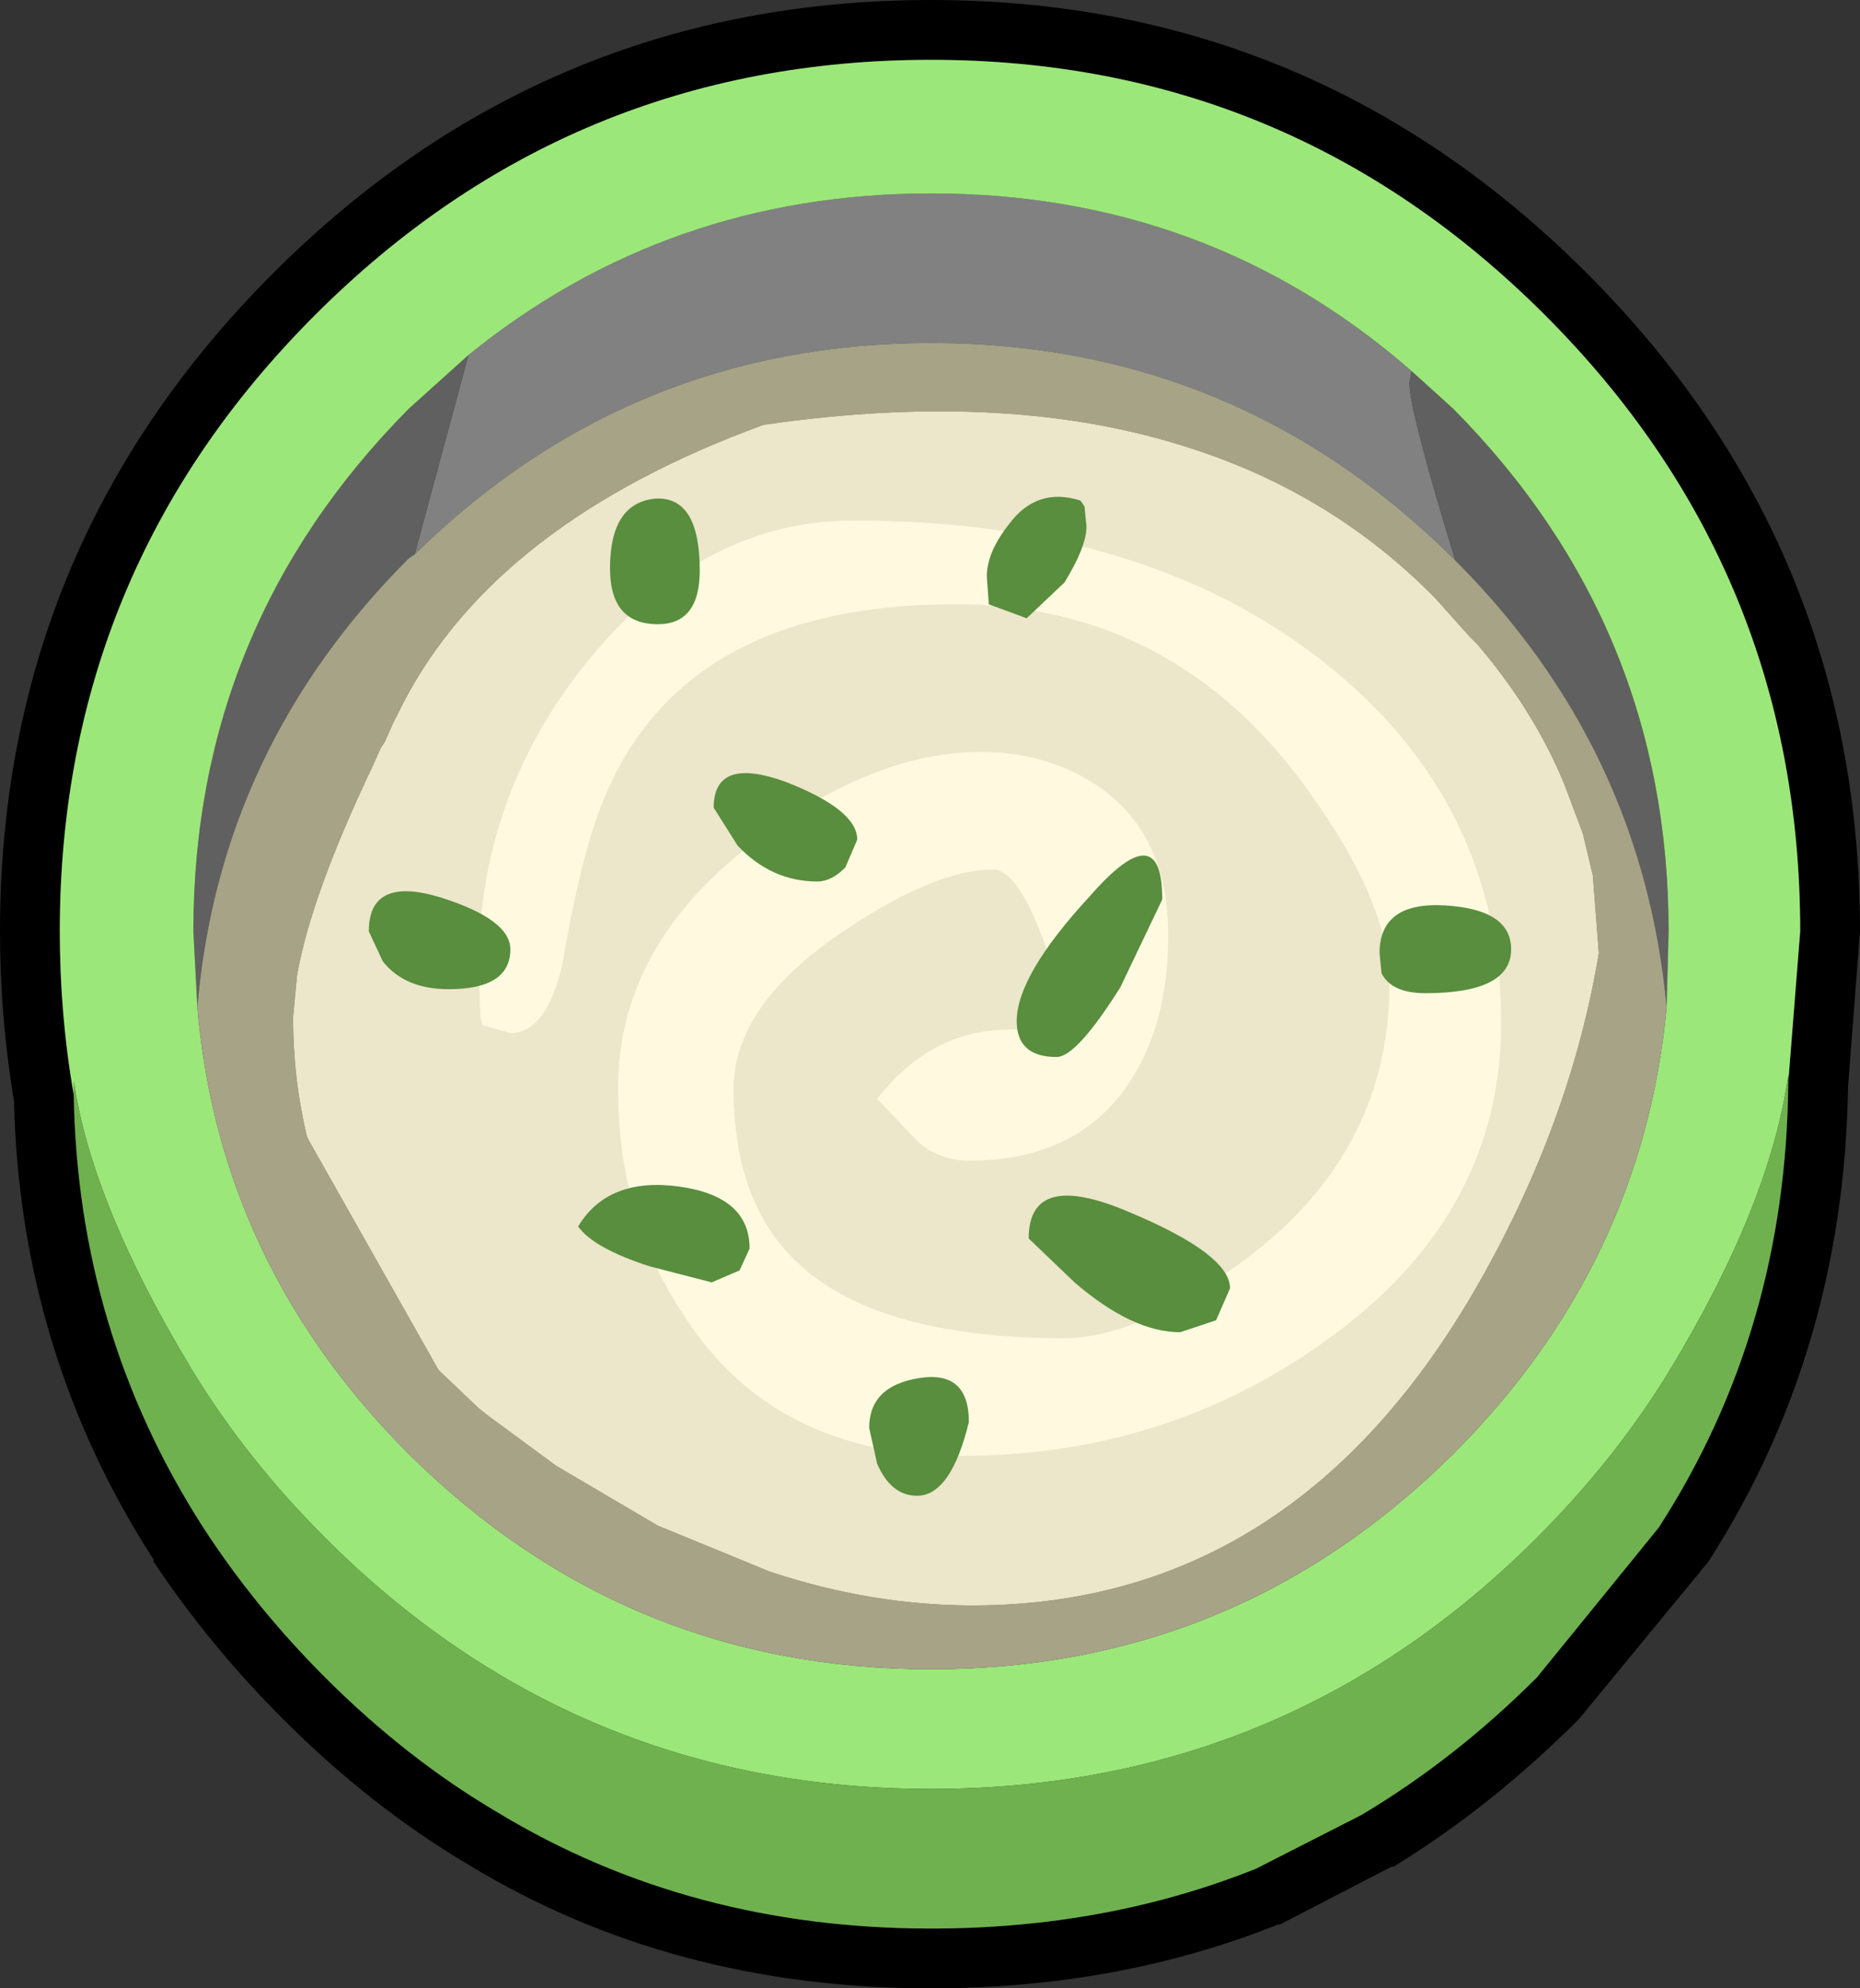 <?xml version="1.0" encoding="UTF-8" standalone="no"?>
<svg xmlns:ffdec="https://www.free-decompiler.com/flash" xmlns:xlink="http://www.w3.org/1999/xlink" ffdec:objectType="shape" height="49.85px" width="46.65px" xmlns="http://www.w3.org/2000/svg">
  <rect width="100%" height="100%" fill="#333333" stroke="none"/>
  <g transform="matrix(1.0, 0.0, 0.0, 1.0, 0.0, 0.0)">
    <path d="M35.4 9.3 L35.35 9.6 Q35.35 10.3 36.5 14.05 L36.45 14.0 Q31.0 8.6 23.35 8.6 15.8 8.6 10.4 13.9 L10.75 12.6 11.75 8.9 Q16.75 4.85 23.35 4.85 30.3 4.85 35.4 9.3" fill="#818181" fill-rule="evenodd" stroke="none"/>
    <path d="M46.35 27.25 Q46.25 33.85 42.85 39.15 L39.6 43.1 Q37.4 45.3 34.95 46.8 L34.9 46.8 32.1 48.25 32.05 48.25 Q28.05 49.85 23.35 49.85 16.85 49.85 11.75 46.75 9.3 45.3 7.1 43.1 5.25 41.25 3.85 39.15 L3.85 39.1 Q0.5 33.9 0.35 27.6 0.0 25.5 0.0 23.35 0.0 13.7 6.85 6.85 13.7 0.0 23.35 0.0 32.95 0.0 39.8 6.85 46.65 13.7 46.65 23.35 L46.35 27.25 M1.85 27.45 Q1.95 33.4 5.1 38.3 6.4 40.3 8.15 42.05 10.2 44.1 12.5 45.45 17.3 48.35 23.35 48.35 27.75 48.35 31.5 46.85 L34.15 45.5 Q36.5 44.1 38.55 42.05 L41.6 38.3 Q44.8 33.35 44.85 27.15 L45.15 23.35 Q45.15 14.3 38.75 7.9 32.35 1.5 23.35 1.5 14.3 1.5 7.9 7.9 1.5 14.3 1.5 23.35 1.5 25.45 1.85 27.45" fill="#000000" fill-rule="evenodd" stroke="none"/>
    <path d="M35.4 9.3 L36.45 10.25 Q41.85 15.7 41.85 23.35 L41.8 25.25 Q41.2 18.75 36.5 14.05 35.35 10.3 35.35 9.6 L35.4 9.3 M4.95 25.25 L4.85 23.35 Q4.85 15.7 10.25 10.25 L11.75 8.9 10.75 12.6 10.4 13.9 10.25 14.0 Q5.5 18.75 4.95 25.25" fill="#606060" fill-rule="evenodd" stroke="none"/>
    <path d="M1.85 27.45 Q1.5 25.45 1.5 23.35 1.5 14.3 7.9 7.9 14.3 1.5 23.35 1.5 32.35 1.5 38.75 7.9 45.15 14.3 45.15 23.35 L44.85 27.15 44.85 26.95 Q44.4 30.2 41.85 34.4 40.5 36.6 38.55 38.55 32.25 44.85 23.35 44.85 14.45 44.85 8.15 38.55 6.2 36.6 4.85 34.4 2.3 30.2 1.85 27.1 L1.85 27.45 M41.8 25.25 L41.85 23.35 Q41.85 15.7 36.45 10.25 L35.4 9.3 Q30.3 4.85 23.35 4.85 16.75 4.85 11.75 8.9 L10.25 10.25 Q4.85 15.7 4.85 23.35 L4.95 25.25 Q5.5 31.7 10.25 36.45 15.7 41.85 23.35 41.85 31.0 41.85 36.45 36.45 41.2 31.7 41.8 25.25" fill="#9ce779" fill-rule="evenodd" stroke="none"/>
    <path d="M44.85 27.15 Q44.8 33.35 41.6 38.3 L38.55 42.05 Q36.5 44.1 34.15 45.5 L31.5 46.85 Q27.75 48.35 23.35 48.35 17.3 48.35 12.5 45.45 10.2 44.1 8.15 42.05 6.4 40.3 5.1 38.3 1.95 33.4 1.85 27.45 L1.85 27.1 Q2.3 30.2 4.85 34.4 6.2 36.6 8.15 38.55 14.45 44.85 23.35 44.85 32.25 44.85 38.55 38.55 40.5 36.6 41.85 34.4 44.4 30.2 44.85 26.95 L44.85 27.15" fill="#6fb14f" fill-rule="evenodd" stroke="none"/>
    <path d="M36.5 14.05 Q41.2 18.75 41.8 25.25 41.2 31.7 36.45 36.45 31.0 41.85 23.35 41.85 15.7 41.85 10.25 36.45 5.5 31.7 4.95 25.25 5.5 18.75 10.25 14.0 L10.4 13.9 Q15.8 8.6 23.35 8.6 31.0 8.6 36.45 14.0 L36.5 14.05 M39.95 21.95 L39.7 20.9 39.25 19.7 Q38.5 17.85 37.05 16.15 L36.85 15.95 36.0 15.0 Q33.45 12.4 29.9 11.25 25.35 9.75 19.15 10.65 12.45 13.1 10.1 17.65 L9.85 18.15 9.65 18.6 9.55 18.75 9.35 19.2 Q7.8 22.45 7.45 24.45 L7.35 25.5 Q7.35 27.05 7.7 28.5 L7.75 28.6 11.0 34.35 12.0 35.3 12.25 35.5 13.95 36.75 16.5 38.25 19.3 39.4 Q21.85 40.25 24.4 40.25 32.5 40.25 37.1 32.15 39.4 28.1 40.1 23.9 L39.95 21.95" fill="#a7a387" fill-rule="evenodd" stroke="none"/>
    <path d="M39.95 21.95 L40.1 23.9 Q39.4 28.1 37.1 32.15 32.5 40.25 24.4 40.25 21.85 40.25 19.3 39.4 L16.5 38.25 13.95 36.75 12.25 35.5 12.0 35.3 11.0 34.35 7.75 28.6 7.7 28.5 Q7.35 27.05 7.35 25.5 L7.45 24.45 Q7.8 22.45 9.35 19.2 L9.55 18.75 9.65 18.6 9.85 18.15 10.1 17.65 Q12.45 13.1 19.15 10.65 25.35 9.75 29.9 11.25 33.45 12.4 36.0 15.0 L36.85 15.95 37.05 16.15 Q38.5 17.85 39.25 19.7 L39.7 20.9 39.95 21.95" fill="#ece6ca" fill-rule="evenodd" stroke="none"/>
    <path d="M32.5 19.4 Q29.2 15.15 23.95 15.15 16.8 15.15 14.95 20.55 14.5 21.85 14.1 24.2 13.7 25.9 12.8 25.9 L12.1 25.7 12.05 25.5 12.0 24.3 Q12.0 19.9 14.8 16.5 17.65 13.05 21.4 13.05 28.7 13.05 33.2 16.6 37.65 20.1 37.65 25.65 37.65 30.5 33.2 33.65 29.2 36.5 24.1 36.5 19.45 36.5 17.2 33.05 15.5 30.55 15.5 27.3 15.5 23.65 19.0 21.05 21.95 18.85 24.6 18.85 26.2 18.85 27.45 19.65 29.3 20.85 29.3 23.45 29.3 25.75 28.25 27.25 26.95 29.1 24.3 29.1 23.6 29.1 23.05 28.65 L22.0 27.55 Q23.55 25.55 25.95 25.85 L26.25 23.8 Q25.55 21.8 24.9 21.8 23.45 21.8 21.15 23.35 18.4 25.2 18.4 27.3 18.4 30.2 20.05 31.7 22.05 33.55 26.7 33.55 28.55 33.55 31.2 31.6 34.85 28.9 34.85 24.65 34.85 22.5 32.5 19.4" fill="#fff9e0" fill-rule="evenodd" stroke="none"/>
    <path d="M27.25 13.2 Q27.25 13.7 26.7 14.6 L25.75 15.5 24.8 15.15 24.75 14.45 Q24.75 13.85 25.3 13.15 26.0 12.2 27.1 12.55 L27.2 12.7 27.25 13.2 M21.2 21.75 Q20.85 22.1 20.5 22.1 19.35 22.1 18.5 21.2 L17.9 20.25 Q17.9 18.95 19.7 19.6 21.5 20.3 21.5 21.05 L21.2 21.75 M29.15 22.55 L28.1 24.75 Q27.0 26.5 26.5 26.5 25.5 26.5 25.5 25.6 25.5 24.45 27.35 22.45 29.15 20.4 29.15 22.55 M37.9 23.8 Q37.9 24.9 35.75 24.9 34.9 24.9 34.65 24.4 L34.6 23.9 Q34.6 22.6 36.25 22.7 37.9 22.8 37.9 23.8 M9.25 23.35 Q9.25 21.95 11.05 22.5 12.8 23.05 12.8 23.8 12.8 24.8 11.25 24.8 10.15 24.8 9.6 24.1 L9.25 23.35 M15.3 14.25 Q15.3 12.6 16.45 12.5 17.55 12.45 17.55 14.3 17.55 15.65 16.5 15.65 15.3 15.65 15.3 14.25 M18.55 31.85 L17.85 32.15 16.3 31.75 Q14.9 31.3 14.5 30.75 15.25 29.5 17.05 29.75 18.8 30.0 18.8 31.3 L18.55 31.85 M30.5 33.1 L29.6 33.4 Q28.4 33.4 26.95 32.15 L25.8 31.05 Q25.8 29.3 28.35 30.4 30.85 31.45 30.85 32.3 L30.5 33.1 M21.8 35.8 Q21.8 34.75 23.05 34.55 24.3 34.35 24.3 35.65 23.85 37.5 23.0 37.5 22.35 37.5 22.0 36.7 L21.8 35.8" fill="#588e3d" fill-rule="evenodd" stroke="none"/>
  </g>
</svg>
